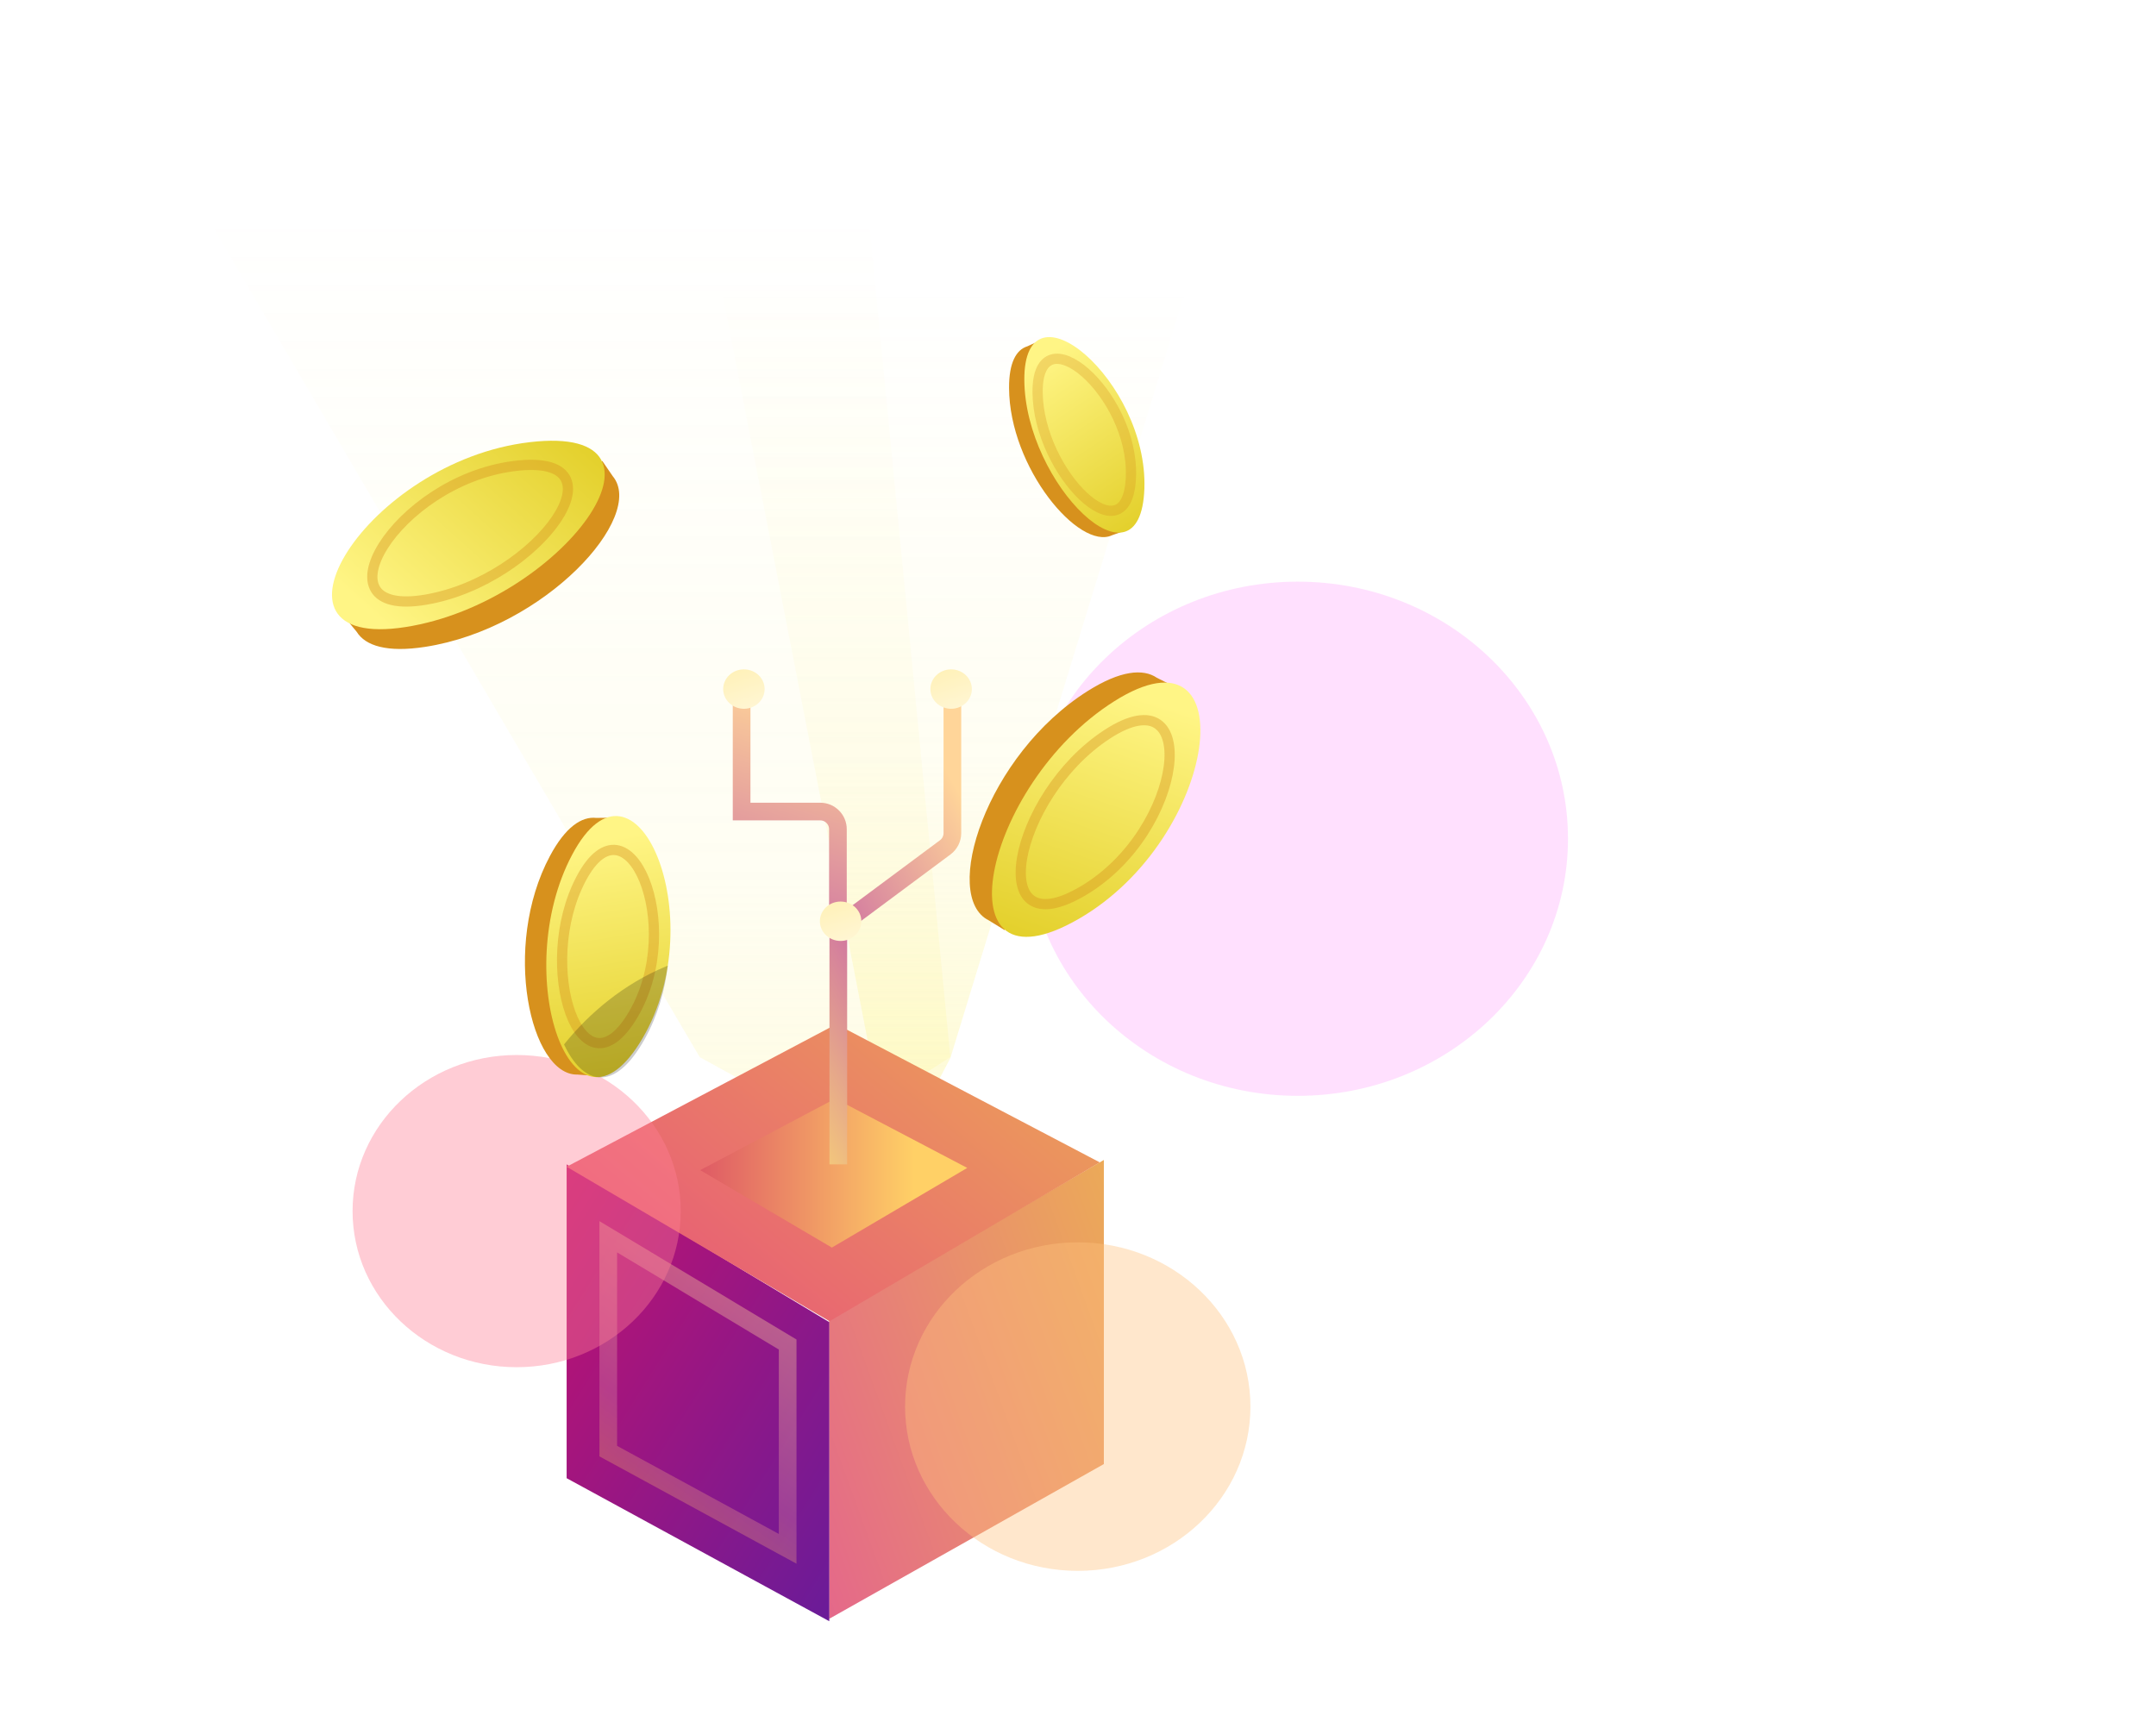 <svg width="121" height="97" viewBox="0 0 121 97" fill="none" xmlns="http://www.w3.org/2000/svg">
<g opacity="0.24" filter="url(#filter0_f)">
<ellipse cx="72.833" cy="47.079" rx="15.167" ry="14.431" fill="#FF7EFA" fill-opacity="0.98"/>
</g>
<path d="M46.531 90.868L61.951 82.178V65.11L46.531 74.064V90.868Z" fill="url(#paint0_linear)"/>
<path d="M46.541 91L31.801 82.972V65.356L46.541 74.212V91Z" fill="url(#paint1_linear)"/>
<path opacity="0.4" d="M44.205 86.936L34.137 81.452V69.42L44.205 75.469V86.936Z" stroke="url(#paint2_linear)" stroke-width="0.992"/>
<path opacity="0.405" d="M46.843 63.513L39.267 59.335L8 6H48.151L53.336 59.335L46.843 63.513Z" fill="url(#paint3_linear)"/>
<path opacity="0.405" d="M53.336 59.389L68.488 9.912H39.267L50.09 65.574L53.336 59.389Z" fill="url(#paint4_linear)"/>
<path d="M61.059 38.778C62.871 37.639 64.147 37.515 64.925 38.043L66.153 38.661L65.865 39.06C66.803 41.761 64.38 47.919 59.294 50.847C58.224 51.464 57.344 51.773 56.644 51.836L56.377 52.206L55.492 51.66C52.806 50.336 55.346 42.368 61.059 38.778Z" fill="#D7911D"/>
<path d="M62.536 39.361C55.1 44.054 52.646 56.14 60.548 51.573C68.449 47.006 69.973 34.668 62.536 39.361Z" fill="url(#paint5_linear)"/>
<path opacity="0.4" d="M62.139 41.215C56.814 44.685 55.162 53.361 60.82 49.983C66.478 46.606 67.464 37.745 62.139 41.215Z" stroke="#D7911D" stroke-width="0.574"/>
<path d="M23.861 36.309C21.725 36.639 20.507 36.252 20.019 35.465L19.158 34.419L19.59 34.167C19.872 31.332 24.685 26.655 30.567 25.974C31.805 25.831 32.739 25.893 33.406 26.11L33.805 25.877L34.384 26.722C36.279 28.985 30.595 35.268 23.861 36.309Z" fill="#D7911D"/>
<path d="M22.757 35.197C31.532 33.824 38.874 23.744 29.728 24.82C20.582 25.895 13.983 36.569 22.757 35.197Z" fill="url(#paint6_linear)"/>
<path opacity="0.4" d="M23.903 33.658C30.232 32.575 35.403 25.297 28.808 26.165C22.214 27.033 17.573 34.742 23.903 33.658Z" stroke="#D7911D" stroke-width="0.574"/>
<path d="M56.631 21.777C56.624 20.352 57.036 19.629 57.658 19.439L58.507 19.048L58.641 19.365C60.659 19.99 63.513 23.816 63.366 27.706C63.335 28.525 63.188 29.116 62.959 29.511L63.084 29.804L62.41 30.044C60.571 30.909 56.65 26.271 56.631 21.777Z" fill="#D7911D"/>
<path d="M57.488 21.332C57.525 27.189 64.007 33.488 64.225 27.437C64.442 21.387 57.451 15.474 57.488 21.332Z" fill="url(#paint7_linear)"/>
<path opacity="0.3" d="M58.233 22.012C58.262 26.567 63.301 31.463 63.471 26.759C63.64 22.055 58.204 17.458 58.233 22.012Z" stroke="#D7911D" stroke-width="0.574"/>
<path d="M31.801 65.491L46.938 57.487L61.723 65.245L46.556 74.162L31.801 65.491Z" fill="url(#paint8_linear)"/>
<path d="M39.295 65.68L46.878 61.667L54.284 65.556L46.686 70.027L39.295 65.68Z" fill="url(#paint9_linear)"/>
<g opacity="0.405" filter="url(#filter1_f)">
<ellipse cx="60.486" cy="78.953" rx="9.691" ry="9.22" fill="#FFC37E" fill-opacity="0.98"/>
</g>
<g opacity="0.405" filter="url(#filter2_f)">
<ellipse cx="28.996" cy="67.98" rx="9.209" ry="8.762" fill="#FF7E95" fill-opacity="0.98"/>
</g>
<path d="M47.048 65.356V52.024L53.05 47.561C53.301 47.373 53.45 47.078 53.45 46.765V38.309" stroke="url(#paint10_linear)" stroke-width="0.992"/>
<path d="M47.026 51.98V46.545C47.026 45.997 46.582 45.553 46.034 45.553H41.621V38.555" stroke="url(#paint11_linear)" stroke-width="0.992"/>
<ellipse cx="41.75" cy="38.678" rx="1.163" ry="1.106" fill="url(#paint12_linear)"/>
<ellipse cx="53.38" cy="38.678" rx="1.163" ry="1.106" fill="url(#paint13_linear)"/>
<ellipse cx="47.177" cy="51.71" rx="1.163" ry="1.106" fill="url(#paint14_linear)"/>
<path d="M30.864 48.047C31.728 46.428 32.64 45.815 33.466 45.91L34.673 45.894L34.633 46.32C36.552 48.04 37.47 53.809 34.924 58.145C34.388 59.057 33.86 59.654 33.357 59.987L33.32 60.382L32.405 60.316C29.777 60.374 28.139 53.151 30.864 48.047Z" fill="#D7911D"/>
<path d="M32.113 47.971C28.575 54.631 32.12 65.021 36.067 58.27C40.014 51.52 35.652 41.311 32.113 47.971Z" fill="url(#paint15_linear)"/>
<path opacity="0.4" d="M32.622 49.309C30.003 54.237 32.627 61.926 35.547 56.931C38.468 51.935 35.24 44.381 32.622 49.309Z" stroke="#D7911D" stroke-width="0.574"/>
<path opacity="0.2" fill-rule="evenodd" clip-rule="evenodd" d="M37.481 54.201C37.441 54.217 37.401 54.234 37.36 54.251C35.022 55.225 33.061 56.865 31.656 58.625C32.688 60.833 34.433 61.446 36.173 58.339C36.897 57.047 37.31 55.618 37.481 54.201Z" fill="black"/>
<defs>
<filter id="filter0_f" x="25.53" y="0.512" width="94.606" height="93.133" filterUnits="userSpaceOnUse" color-interpolation-filters="sRGB">
<feFlood flood-opacity="0" result="BackgroundImageFix"/>
<feBlend mode="normal" in="SourceGraphic" in2="BackgroundImageFix" result="shape"/>
<feGaussianBlur stdDeviation="16.068" result="effect1_foregroundBlur"/>
</filter>
<filter id="filter1_f" x="42.761" y="61.698" width="35.449" height="34.508" filterUnits="userSpaceOnUse" color-interpolation-filters="sRGB">
<feFlood flood-opacity="0" result="BackgroundImageFix"/>
<feBlend mode="normal" in="SourceGraphic" in2="BackgroundImageFix" result="shape"/>
<feGaussianBlur stdDeviation="4.017" result="effect1_foregroundBlur"/>
</filter>
<filter id="filter2_f" x="0.276" y="39.707" width="57.439" height="56.545" filterUnits="userSpaceOnUse" color-interpolation-filters="sRGB">
<feFlood flood-opacity="0" result="BackgroundImageFix"/>
<feBlend mode="normal" in="SourceGraphic" in2="BackgroundImageFix" result="shape"/>
<feGaussianBlur stdDeviation="9.755" result="effect1_foregroundBlur"/>
</filter>
<linearGradient id="paint0_linear" x1="55.632" y1="35.151" x2="7.629" y2="52.599" gradientUnits="userSpaceOnUse">
<stop stop-color="#EDB64F"/>
<stop offset="1" stop-color="#DD26BC"/>
</linearGradient>
<linearGradient id="paint1_linear" x1="54.041" y1="78.287" x2="25.465" y2="60.384" gradientUnits="userSpaceOnUse">
<stop stop-color="#6B1B98"/>
<stop offset="1" stop-color="#DE0F62"/>
</linearGradient>
<linearGradient id="paint2_linear" x1="32.985" y1="65.041" x2="21.154" y2="81.754" gradientUnits="userSpaceOnUse">
<stop stop-color="#FFD599"/>
<stop offset="0.482" stop-color="#D178A0"/>
<stop offset="1" stop-color="#FFCE08"/>
</linearGradient>
<linearGradient id="paint3_linear" x1="19.4" y1="12.134" x2="19.4" y2="87.489" gradientUnits="userSpaceOnUse">
<stop stop-color="#FDF27D" stop-opacity="0.01"/>
<stop offset="0.494" stop-color="#FCF17B" stop-opacity="0.24"/>
<stop offset="1" stop-color="#FBF079"/>
</linearGradient>
<linearGradient id="paint4_linear" x1="33.66" y1="16.141" x2="33.66" y2="70.168" gradientUnits="userSpaceOnUse">
<stop stop-color="#FDF27D" stop-opacity="0.01"/>
<stop offset="0.494" stop-color="#FCF17B" stop-opacity="0.24"/>
<stop offset="1" stop-color="#FBF079"/>
</linearGradient>
<linearGradient id="paint5_linear" x1="53.875" y1="35.801" x2="47.94" y2="53.862" gradientUnits="userSpaceOnUse">
<stop stop-color="#FFF585"/>
<stop offset="1" stop-color="#DCC613"/>
</linearGradient>
<linearGradient id="paint6_linear" x1="29.168" y1="41.843" x2="41.998" y2="27.48" gradientUnits="userSpaceOnUse">
<stop stop-color="#FFF585"/>
<stop offset="1" stop-color="#DCC613"/>
</linearGradient>
<linearGradient id="paint7_linear" x1="51.991" y1="24.416" x2="59.609" y2="35.822" gradientUnits="userSpaceOnUse">
<stop stop-color="#FFF585"/>
<stop offset="1" stop-color="#DCC613"/>
</linearGradient>
<linearGradient id="paint8_linear" x1="57.291" y1="46.343" x2="28.843" y2="79.825" gradientUnits="userSpaceOnUse">
<stop stop-color="#EDB64F"/>
<stop offset="0.978" stop-color="#E64082"/>
</linearGradient>
<linearGradient id="paint9_linear" x1="51.306" y1="60.755" x2="33.046" y2="60.755" gradientUnits="userSpaceOnUse">
<stop stop-color="#FFD066"/>
<stop offset="1" stop-color="#CE1D64"/>
</linearGradient>
<linearGradient id="paint10_linear" x1="46.316" y1="31.548" x2="29.478" y2="41.343" gradientUnits="userSpaceOnUse">
<stop stop-color="#FFD599"/>
<stop offset="0.482" stop-color="#D178A0"/>
<stop offset="1" stop-color="#FFE26F"/>
</linearGradient>
<linearGradient id="paint11_linear" x1="38.625" y1="36.761" x2="30.384" y2="62.928" gradientUnits="userSpaceOnUse">
<stop stop-color="#FFD599"/>
<stop offset="1" stop-color="#A014A8"/>
</linearGradient>
<linearGradient id="paint12_linear" x1="46.123" y1="41.696" x2="43.994" y2="35.519" gradientUnits="userSpaceOnUse">
<stop stop-color="#FFFCF5"/>
<stop offset="1" stop-color="#FFEFAD"/>
</linearGradient>
<linearGradient id="paint13_linear" x1="57.753" y1="41.696" x2="55.624" y2="35.519" gradientUnits="userSpaceOnUse">
<stop stop-color="#FFFCF5"/>
<stop offset="1" stop-color="#FFEFAD"/>
</linearGradient>
<linearGradient id="paint14_linear" x1="51.55" y1="54.727" x2="49.421" y2="48.551" gradientUnits="userSpaceOnUse">
<stop stop-color="#FFFCF5"/>
<stop offset="1" stop-color="#FFEFAD"/>
</linearGradient>
<linearGradient id="paint15_linear" x1="23.956" y1="48.711" x2="26.694" y2="65.293" gradientUnits="userSpaceOnUse">
<stop stop-color="#FFF585"/>
<stop offset="1" stop-color="#DCC613"/>
</linearGradient>
</defs>
</svg>
